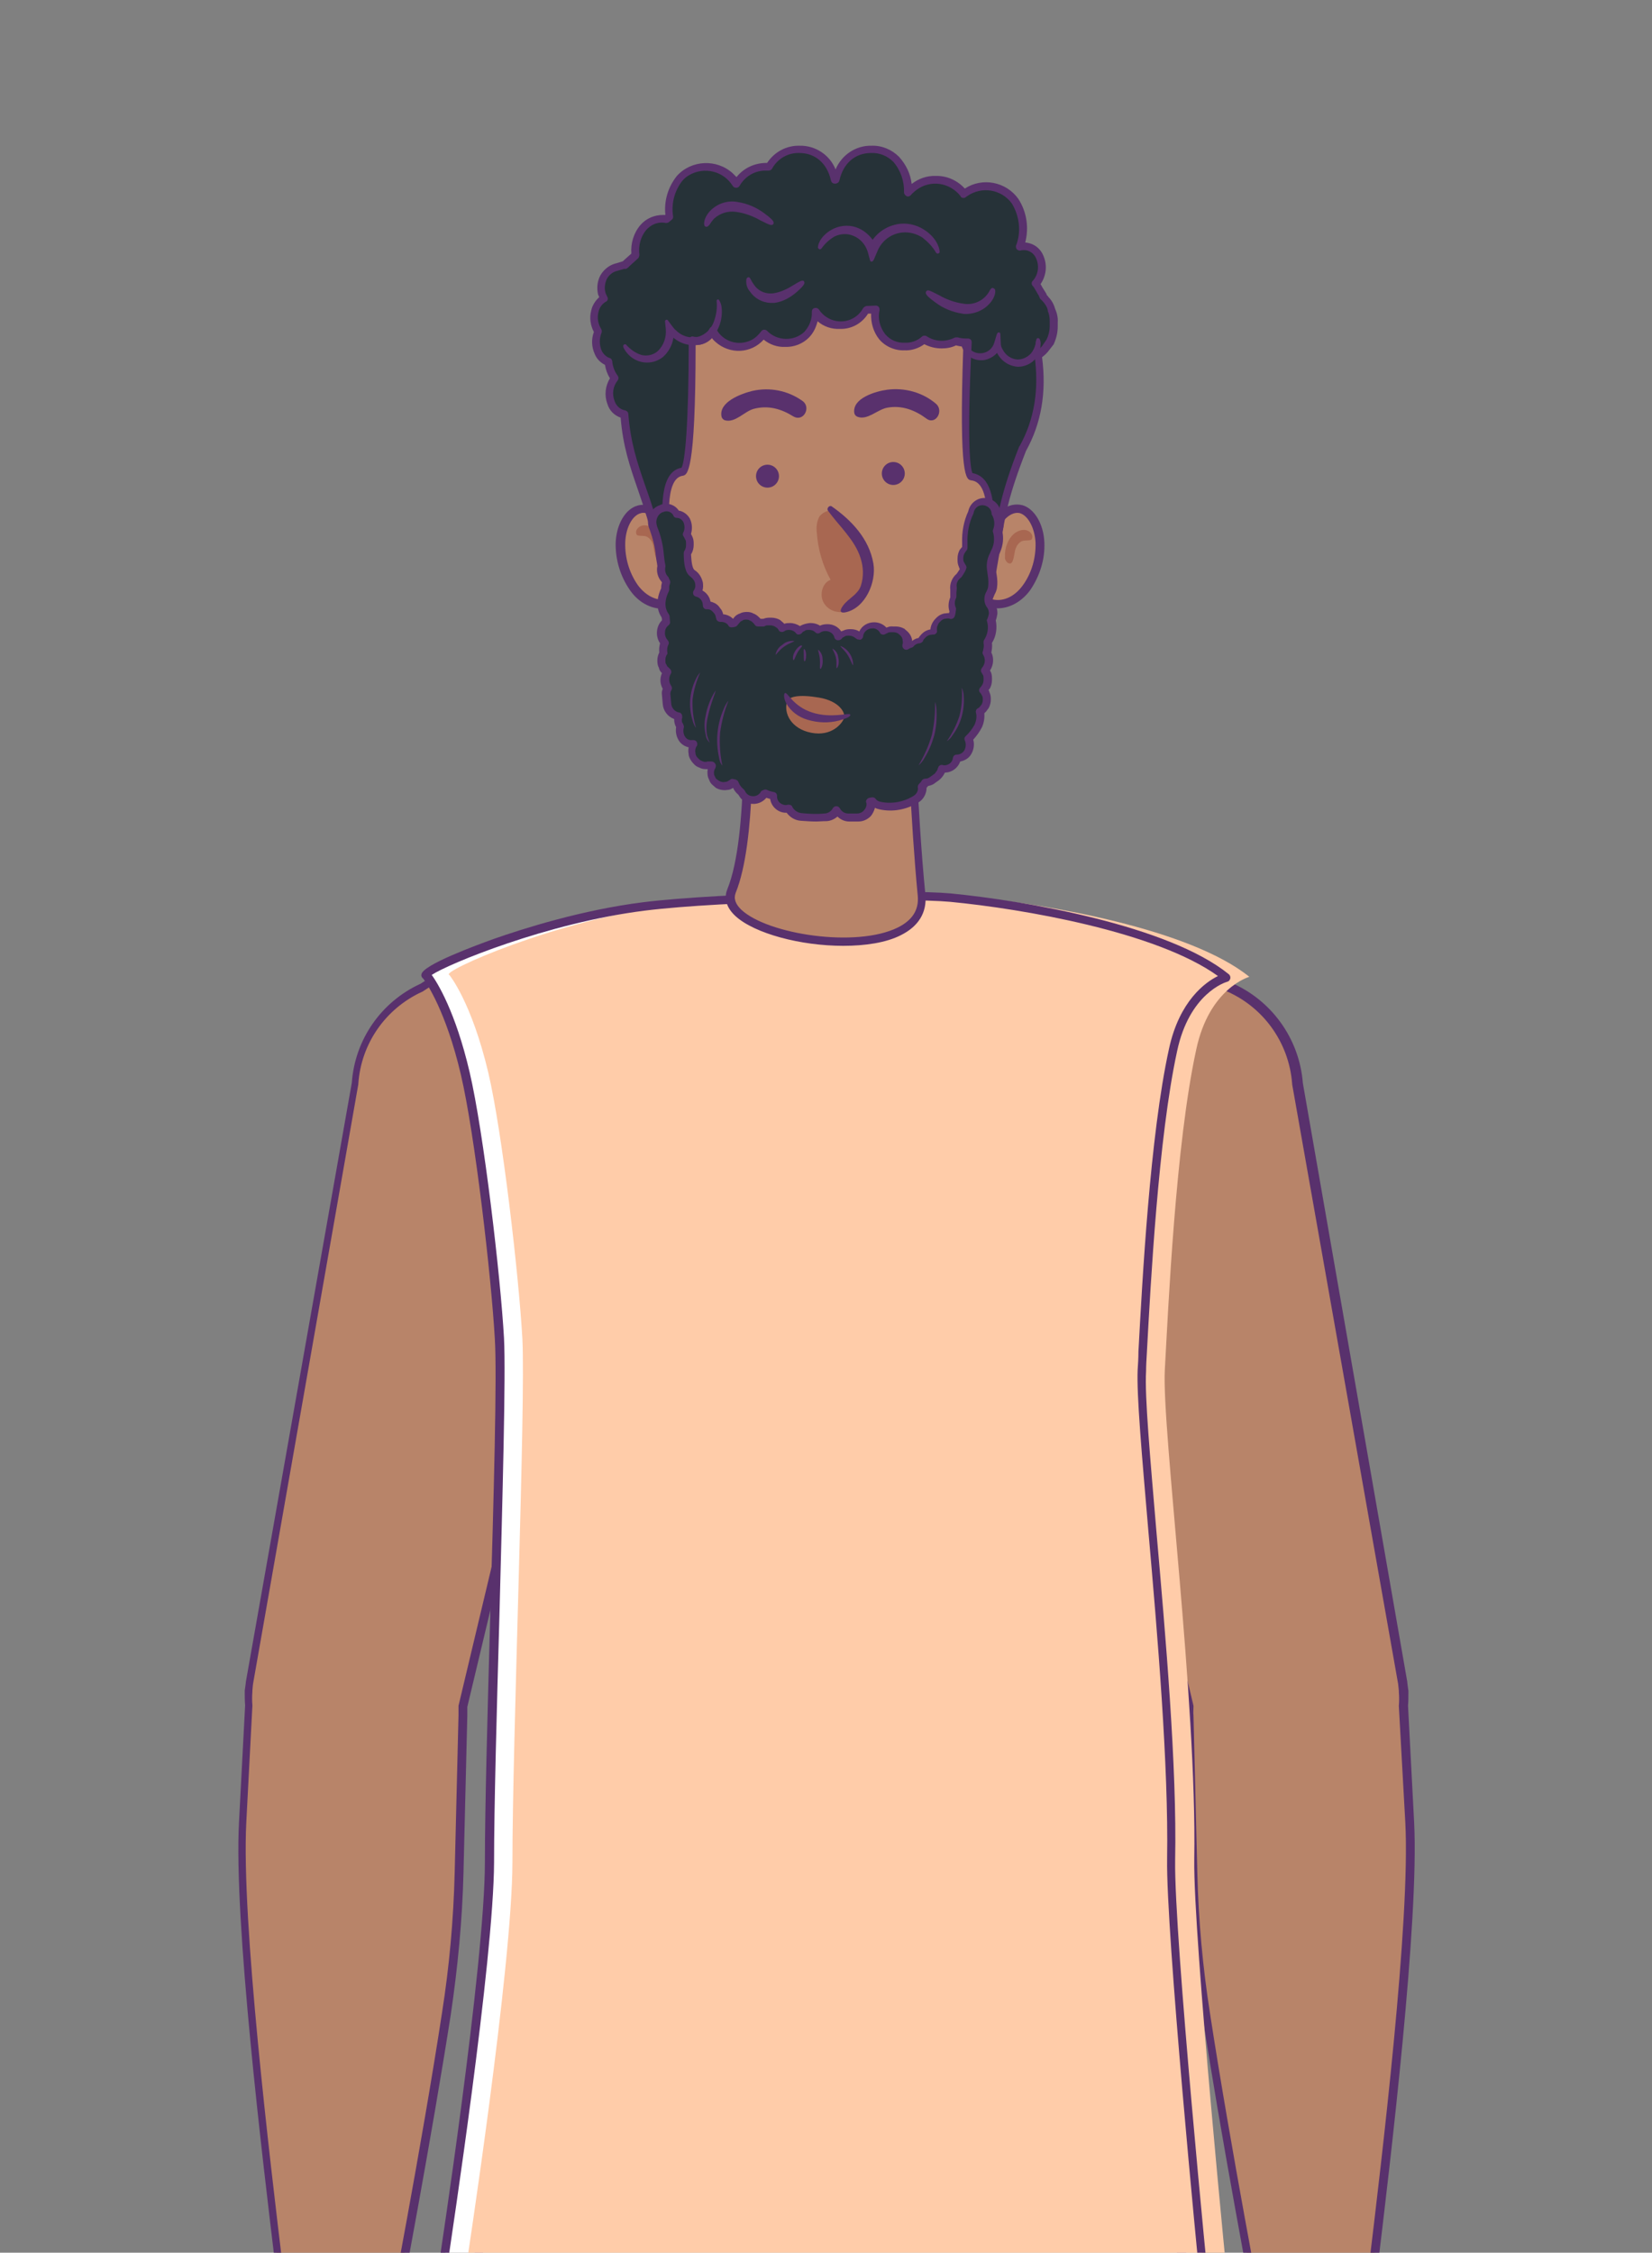 <?xml version="1.0" encoding="utf-8"?>
<!-- Generator: Adobe Illustrator 25.4.1, SVG Export Plug-In . SVG Version: 6.00 Build 0)  -->
<svg version="1.1" id="Cliente_15" xmlns="http://www.w3.org/2000/svg" xmlns:xlink="http://www.w3.org/1999/xlink" x="0px" y="0px"
	 viewBox="0 0 432 589" style="enable-background:new 0 0 432 589;" xml:space="preserve">
<rect x="0" y="0" width="432" height="589" fill="#808080" stroke="none"/>
<style type="text/css">
	.st0{fill:#B88469;}
	.st1{fill:#59316D;}
	.st2{fill:#FFFFFF;}
	.st3{fill:#FFCCA9;}
	.st4{fill:#A86751;}
	.st5{fill:#263238;}
</style>
<path class="st0" d="M153.4,299.2c1-6.7,1.2-13.5,0.7-20.2"/>
<path class="st0" d="M157.1,295.1c0.9-6.7,1-13.5,0.4-20.3c-1.8-19-22.6-21.9-40-18.9c-13.5,2.4-23.7,13.6-24.7,27.3L65.1,439.9
	c0,0.3-0.1,0.6-0.1,0.9l-0.2,1.4l0,0c-1.3,15.5,10.3,29,25.7,30.3s29-10.3,30.3-25.7l26-109.7C150.6,321.1,155.1,311.9,157.1,295.1z
	"/>
<path class="st0" d="M73.5,608.5v0.4c-4.1,14.1-5.5,28.8-4.2,43.3c2.8,31.3,18.7,44.5,28.3,42.9c7.6-1.3,4.8-17.7,4.4-34.2
	c0.2-1.8,4.8-23.6,5.1-26.2l5.8,20.7c1.3,2,4,2.6,6,1.4c1.3-0.8,2.1-2.4,2-4l-0.9-16.2c-0.3-6.3-2.2-12.5-5.5-17.9
	c-3.1-4.6-7.3-8.2-12.3-10.5c0,0,9-46.8,14.4-81.9c1.9-12.2,3-24.4,3.3-36.7l1-41.1c0.4-15.5-11.8-28.4-27.3-28.9
	c-15-0.4-27.7,11-28.8,26l-1.6,30.8c-1.5,29.5,8.6,107.4,11,128.2C73.8,605.9,73.6,607.2,73.5,608.5z"/>
<path class="st0" d="M274.9,295.1c-0.9-6.7-1-13.5-0.4-20.3c1.8-19,22.6-21.9,40-18.9c13.5,2.4,23.7,13.6,24.6,27.3l27.8,156.7
	c0,0.3,0.1,0.6,0.1,0.9l0.2,1.4h0c1.3,15.5-10.3,29-25.7,30.3s-29-10.3-30.3-25.7l-26-109.7C281.4,321.1,276.9,311.9,274.9,295.1z"
	/>
<path class="st0" d="M312,489.7c0.3,12.3,1.5,24.6,3.3,36.7c5.4,35.1,14.4,81.9,14.4,81.9c-5,2.3-9.3,5.9-12.3,10.5
	c-3.3,5.4-5.2,11.6-5.5,17.9l-0.9,16.2c-0.2,2.4,1.7,4.5,4,4.6c1.6,0.1,3.1-0.7,4-2l5.8-20.7c0.3,2.7,4.9,24.4,5.1,26.2
	c-0.3,16.5-3.2,32.9,4.4,34.2c9.6,1.6,25.5-11.6,28.3-42.9c1.3-14.6-0.1-29.3-4.2-43.3v-0.4c-0.1-1.3-0.3-2.6-0.8-3.9
	c2.4-20.8,12.5-98.7,11-128.2l-1.6-30.8c-0.8-15.5-14-27.4-29.5-26.6s-27.4,14-26.6,29.5L312,489.7z"/>
<path class="st1" d="M305.9,731.4L305.9,731.4l-23.4-1.5c-18.3-1.2-36.6-2.4-54.9-3.7c-0.5-0.1-0.9-0.5-1-1l-9.6-71.7l-9.3,70.3
	c-0.1,0.6-0.6,1-1.2,1c-29.4-2.1-55.2-4-78.7-5.9c-0.6-0.1-1-0.5-1-1.1l-1-34.7c-0.1-2.5-0.2-5-0.2-7.5l-0.6-15.9l1.1-0.2h-1.1
	l-0.6-14.5c-0.9-12-1.4-22.2-1.4-31.3l-0.1-2.3c0-0.7,0-1.2,0.1-1.8l0.1-1.1c0.2-8.8,0.7-15.9,1.3-23.4c1.2-15.4,9.7-66,10.6-71.5
	c0-0.1,0-0.2,0-0.2c0-0.6-2.5-55.7-4.6-101.5l-8.2,34.4c0,0.8,0,1.5,0,2.3l-1,41.1c-0.3,12.3-1.5,24.7-3.3,36.9
	c-5,32.1-13,74.5-14.3,81.1c4.9,2.4,9,6,12,10.5c3.4,5.6,5.4,11.9,5.7,18.5l0.9,16.2c0.1,2.6-1.5,4.9-4,5.6c-2.3,0.6-4.7-0.3-6-2.3
	c-0.1-0.1-0.1-0.2-0.1-0.3l-4.5-16c-0.6,3.2-1.5,7.6-2.3,11.6c-0.9,4.5-1.8,8.8-1.9,9.7c0.1,3.3,0.2,6.7,0.4,9.9
	c0.7,13.5,1.2,24.2-5.8,25.3c-3.8,0.6-8.1-0.8-12.2-4c-9.4-7.3-15.8-21.8-17.4-40c-1.3-14.7,0.2-29.5,4.2-43.7v-0.2
	c0.1-1.4,0.3-2.7,0.8-4c-0.3-2.7-0.7-6.2-1.2-10.5c-3.6-29.8-11.1-91.9-9.7-117.6l1.6-30.5c-0.1-1.2-0.1-2.3-0.1-3.5
	c0-0.1,0-0.3,0-0.4l0.2-1.4c0-0.3,0.1-0.6,0.1-0.9l27.7-156.6c0.8-11.3,7.7-21.2,18-25.9c15.8-10.6,38.6-16.9,53.4-19l5.1-0.7
	c7-1,13.6-2,26-3h50.4h0.2c0.1,0,14.8,2.5,23.9,3.8c14.4,2,36.8,8.1,52.6,18.5c10.8,4.5,18.2,14.7,19.1,26.4L368,439.7
	c0,0.4,0.1,0.7,0.1,1l0.2,1.4c0,0.1,0,0.3,0,0.4c0,1.2,0,2.3-0.1,3.5l1.6,30.5c1.3,25.8-6.1,87.8-9.7,117.6
	c-0.5,4.2-0.9,7.8-1.2,10.5c0.4,1.3,0.7,2.6,0.8,4v0.2c4.1,14.2,5.5,29,4.2,43.7c-1.6,18.1-8,32.7-17.4,40c-4.1,3.2-8.5,4.6-12.2,4
	c-7-1.2-6.5-11.8-5.8-25.3c0.2-3.2,0.3-6.6,0.4-9.9c-0.1-0.9-1-5.2-1.9-9.8c-0.8-4-1.7-8.3-2.3-11.5l-4.5,16c0,0.1-0.1,0.2-0.1,0.3
	c-1.6,2.5-5,3.3-7.6,1.6c-1.6-1.1-2.6-2.9-2.5-4.9l0.9-16.2c0.3-6.5,2.2-12.9,5.7-18.5c3-4.5,7.1-8.2,12-10.5
	c-1.2-6.6-9.3-49-14.2-81.1c-1.9-12.2-3-24.5-3.3-36.9l-1-41.2c0-0.7,0-1.4,0-2.2l-7-29.5c-1.8,43.6-3.8,96-3.8,96.5
	c0,0.1,0,0.2,0,0.2c0.9,5.5,9.4,56.2,10.6,71.5c0.6,7.5,1.2,14.6,1.3,23.4c0,0.3,0.1,0.7,0.1,1c0,0.6,0.1,1.1,0.1,1.7l-0.1,2.5
	c0,9-0.5,19.3-1.4,31.3l-1.1,30.4c-0.1,2.5-0.2,5-0.3,7.6l-0.7,22.4c-0.1,2.7-0.1,5.5-0.2,8.3l-0.4,16.5c0,0.3-0.1,0.6-0.4,0.8
	C306.4,731.3,306.1,731.4,305.9,731.4z M228.6,724c18,1.2,36,2.4,54,3.6l22.2,1.5l0.4-15.4c0.1-2.8,0.1-5.5,0.2-8.3L306,683
	c0.1-2.6,0.2-5.1,0.3-7.6l1.2-30.4c0.9-12,1.4-22.2,1.4-31.2l0.1-2.5c0-0.5,0-1-0.1-1.5c0-0.4,0-0.7-0.1-1.1
	c-0.2-8.9-0.7-15.9-1.3-23.4c-1.3-16.1-10.6-71.3-10.7-71.8c0-0.2,0-0.5,0.1-0.7c0.2-5.7,2.4-61.4,4.1-104.2c0-0.6,0.4-1,1-1.1
	c0.6-0.1,1.1,0.3,1.2,0.9l8.9,37.6c0,0.1,0,0.2,0,0.3c0,0.8-0.1,1.5,0,2.2l1,41.2c0.3,12.3,1.4,24.5,3.3,36.6
	c5.3,34.7,14.3,81.4,14.4,81.9c0.1,0.5-0.2,1-0.7,1.2c-4.8,2.2-8.9,5.7-11.8,10.1c-3.2,5.2-5.1,11.2-5.4,17.4l-0.9,16.2
	c-0.1,1.5,0.9,2.9,2.4,3.3c1.3,0.4,2.7-0.2,3.5-1.3l5.8-20.6c0.2-0.6,0.8-0.9,1.4-0.7c0.4,0.1,0.7,0.5,0.8,0.9
	c0.2,1.5,1.8,9.7,3.2,16.2c1.1,5.7,1.9,9.2,2,10c0,0.1,0,0.1,0,0.2c-0.1,3.4-0.2,6.8-0.4,10.1c-0.6,11.9-1.1,22.2,3.9,23
	c3.1,0.5,6.9-0.7,10.5-3.5c4.2-3.3,14.3-13.5,16.5-38.4c1.3-14.4-0.1-29-4.2-42.9c0-0.1-0.1-0.2-0.1-0.3v-0.4
	c-0.1-1.2-0.3-2.4-0.7-3.6c-0.1-0.2-0.1-0.3-0.1-0.5c0.3-2.7,0.8-6.3,1.3-10.7c3.6-29.8,11-91.6,9.7-117.2l-1.7-30.6
	c0,0,0-0.1,0-0.1c0.1-1.2,0.1-2.4,0-3.6c0-0.1,0-0.2,0-0.3l-0.1-1c0-0.3-0.1-0.6-0.1-0.9l-27.7-156.7c0,0,0-0.1,0-0.1
	c-0.8-10.9-7.7-20.4-17.8-24.5c-0.1,0-0.1-0.1-0.2-0.1c-15.5-10.2-37.6-16.2-51.8-18.2c-8.7-1.2-22.6-3.6-23.9-3.8h-50.2
	c-12.3,1-18.8,2-25.8,3l-5.1,0.8c-14.5,2.1-37,8.2-52.5,18.6c0,0-0.1,0.1-0.2,0.1c-9.6,4.4-16,13.6-16.7,24.1c0,0,0,0.1,0,0.1
	L66.2,440.1c0,0.2-0.1,0.5-0.1,0.8L66,442c0,0.1,0,0.2,0,0.3c-0.1,1.2-0.1,2.4,0,3.6c0,0,0,0.1,0,0.1l-1.6,30.6
	c-1.3,25.6,6.1,87.5,9.7,117.3c0.5,4.4,1,8,1.3,10.7c0,0.2,0,0.3-0.1,0.5c-0.4,1.1-0.7,2.4-0.7,3.6v0.4c0,0.1,0,0.2-0.1,0.3
	c-4,13.9-5.4,28.5-4.2,42.9c2.2,24.8,12.3,35.1,16.5,38.4c3.6,2.8,7.3,4,10.5,3.5c5-0.8,4.5-11.1,3.9-23c-0.2-3.3-0.3-6.7-0.4-10.1
	c0-0.1,0-0.1,0-0.2c0.1-0.8,0.8-4.3,2-9.9c1.3-6.6,3-14.8,3.2-16.3c0.1-0.5,0.5-0.9,1-1c0.5,0,1,0.3,1.2,0.8L114,655
	c0.8,1.1,2.2,1.6,3.5,1.2c1.5-0.4,2.4-1.8,2.3-3.3l-0.8-16.1c-0.3-6.1-2.1-12.1-5.3-17.4c-2.9-4.4-7-7.8-11.8-10.1
	c-0.5-0.2-0.8-0.7-0.7-1.2c0.1-0.5,9.1-47.2,14.4-81.9c1.9-12.1,3-24.3,3.3-36.6l1-41.1c0-0.7,0-1.4,0-2.2c0-0.1,0-0.2,0-0.3
	l10.1-42.4c0.1-0.5,0.6-0.9,1.2-0.9c0.6,0.1,1,0.5,1,1.1c2.1,44.9,4.7,103.1,5,109c0.1,0.2,0.2,0.5,0.1,0.7
	c-0.1,0.5-9.4,55.7-10.7,71.8c-0.6,7.5-1.2,14.5-1.3,23.3c0,0.4-0.1,0.8-0.1,1.2c0,0.5-0.1,1.1-0.1,1.6l0.1,2.3
	c0,9.1,0.4,19.3,1.4,31.2l0.6,14.5v0.2l0.6,15.9c0.1,2.5,0.2,5,0.3,7.5l1,33.7c23,1.9,48.1,3.8,76.6,5.8l10.3-77.5
	c0.1-0.6,0.5-1,1.1-1c0.6,0,1.1,0.4,1.1,1L228.6,724z M110.2,258.1L110.2,258.1z"/>
<path class="st2" d="M320.7,255.4c-15.6-12.6-53.2-19-72.1-20.8c-12.1-1.1-59.8-0.2-80.2,2.3c-29,3.6-59.5,17.3-56.9,18
	c0,0,5.8,7,10.2,25.6c3.7,15.8,8,53.3,8.9,69.5c0.9,17.2-2.6,104.7-2.6,136.9c0,27.2-12.1,105.8-12.1,105.8
	c33,37.3,170.4,35.1,199.3,6.1c0,0-9.2-92.5-8.9-112.7c0.7-41.8-8.5-112.3-7.7-127.9c0.9-16.1,2.8-58.9,8.2-83.7
	C310.2,258.3,320.7,255.4,320.7,255.4z"/>
<path class="st3" d="M326.7,255.4c-15.6-12.6-53.2-19-72.1-20.8c-12.1-1.1-59.8-0.2-80.2,2.3c-29,3.6-59.5,17.3-56.9,18
	c0,0,5.8,7,10.2,25.6c3.7,15.8,8,53.3,8.9,69.5c0.9,17.2-2.6,104.7-2.6,136.9c0,27.2-12.1,105.8-12.1,105.8
	c33,37.3,170.4,35.1,199.3,6.1c0,0-9.2-92.5-8.9-112.7c0.7-41.8-8.5-112.3-7.7-127.9c0.9-16.1,2.8-58.9,8.2-83.7
	C316.2,258.3,326.7,255.4,326.7,255.4z"/>
<path class="st1" d="M220.8,621.7c-3.2,0-6.4,0-9.7-0.1c-45.8-1.4-81.8-11.9-96.1-28.2c-0.2-0.2-0.3-0.6-0.3-0.9
	c0.1-0.8,12.1-78.8,12.1-105.6c0-14.3,0.7-39.8,1.4-64.4c0.9-30.9,1.8-62.9,1.2-72.4c-0.9-16-5.2-53.5-8.9-69.2
	c-3.9-16.6-9-23.9-9.8-25c-0.4-0.3-0.6-0.7-0.5-1.1c0.2-2.5,14.5-7.7,18.9-9.3c7.7-2.7,23.1-7.6,39.1-9.6
	c20.8-2.6,68.5-3.4,80.4-2.3c19.6,1.9,57,8.4,72.7,21.1c0.5,0.4,0.6,1.1,0.2,1.6c-0.1,0.2-0.3,0.3-0.6,0.4l0,0
	c-0.4,0.1-9.9,3-13.1,18.2c-4.9,22.6-6.9,60.6-7.9,78.9c-0.1,1.7-0.2,3.3-0.2,4.7c-0.4,6.5,1.1,22.9,2.7,41.9
	c2.4,27.4,5.4,61.5,4.9,86c-0.3,19.9,8.8,111.6,8.9,112.6c0,0.3-0.1,0.7-0.3,0.9C302.5,612.9,264.2,621.7,220.8,621.7z M117,592.3
	c14.2,15.6,49.4,25.7,94.2,27c46.4,1.4,88.5-7.2,102.8-21c-0.8-7.6-9.1-93.1-8.8-112.3c0.4-24.3-2.5-58.4-4.9-85.7
	c-1.7-19.9-3.1-35.6-2.8-42.2c0.1-1.4,0.2-3,0.2-4.7c1-18.3,3-56.5,8-79.2c2.7-12.5,9.5-17.4,12.8-19c-16.1-11.6-51.2-17.6-70-19.4
	c-11.8-1.1-59.2-0.3-79.9,2.3c-25.6,3.2-51.5,14-55.7,16.8c1.5,2.1,6.2,9.6,9.9,25.4s8.1,53.5,9,69.6c0.5,9.6-0.4,41.6-1.2,72.6
	c-0.7,24.6-1.4,50.1-1.4,64.4C129.1,512.6,118,585.3,117,592.3z"/>
<path class="st0" d="M241,234.1c2,20.2-54.9,11.6-49.7-1.1c6-14.6,4-50.6,4-50.6H238C238,182.4,238.8,211.8,241,234.1z"/>
<path class="st4" d="M238.3,183.5c-8.2,2.9-14,2.9-23,2.5c-8,0-12.3-1.5-19.7-3.6c0,0,0,13.9,0,15.7c6.3,5.5,12.2,12.3,21.4,12.3
	c8.3,0,15.8-5.8,21.8-10.1C238.7,200.4,238.3,185.1,238.3,183.5z"/>
<path class="st1" d="M220.5,247.3c-11.1,0-23.2-3.2-28.2-7.8c-2.9-2.7-2.8-5.3-2.1-7c5.8-14.2,3.9-49.8,3.9-50.1l-0.1-1.2h45v1.1
	c0,0.3,0.8,29.6,3,51.7l0,0c0.4,4.6-1.8,8.2-6.4,10.5C231.7,246.5,226.2,247.3,220.5,247.3z M196.5,183.5c0.3,6.5,1.3,36.6-4.1,49.9
	c-0.6,1.5-0.1,3,1.5,4.5c6.9,6.4,30,10,40.9,4.6c3.8-1.9,5.5-4.6,5.2-8.2l0,0c-1.9-19.7-2.8-45.2-3-50.7H196.5z"/>
<path class="st0" d="M267,133.1c-2.2-0.6-4.8,0.9-6.4,3.6c0.5-6.6,0.9-12.6,0.9-16.3c0-1.6,0-3.2-0.1-4.7c0-1,0.1-2,0.1-3.1
	c0-3.7-0.3-7.3-0.9-10.9c-0.5-24.8-21.1-44.6-45.9-44c-6.1,0.1-12,1.5-17.6,4c-7.6,2.8-14.1,8.1-18.2,15.1
	c-5.4,7.6-8.3,16.6-8.2,25.9c0,2.1,0.2,4.2,0.5,6.3c0,1.2-0.1,2.4-0.1,3.7c0,1.1,0,2.2,0.1,3.2c0,1.5-0.1,3-0.1,4.6
	c0.1,4.9,0.5,9.7,1.1,14.5c-1.5-1.6-3.4-2.3-5.1-1.8c-2.7,0.8-4.7,4.5-4.9,8.7c-0.1,4.2,1.1,8.3,3.5,11.8c2.6,3.6,6.4,4.9,9.6,4
	c-0.6,0.2,2.4,11.3,2.7,12.4c1.4,4.1,3.4,8.1,5.9,11.7c4.2,6.6,9.9,12.1,16.5,16.2c4.7,3,10.2,4.6,15.8,4.8
	c16.9,0,33.3-12.6,39.4-28.1c2.2-5.5,2.6-11.2,3.2-17c3.2,1,7-0.3,9.6-3.9c2.4-3.4,3.6-7.6,3.5-11.8
	C271.6,137.6,269.7,133.9,267,133.1z"/>
<path class="st4" d="M171.2,138.4c-1.3-1.1-3.6-1.7-4.7,0.1c-0.3,0.5-0.2,1.4,0.3,1.5c0.8,0.2,1.6,0,2.3,0.3
	c0.8,0.4,1.3,1.1,1.6,1.9c0.4,1.2,0.4,4.7,1.9,3.8c0.5-0.3,0.9-1,0.8-1.6C173.6,142.2,172.8,140,171.2,138.4z"/>
<path class="st4" d="M265.1,139.6c1.3-1.1,3.6-1.7,4.7,0.1c0.3,0.5,0.2,1.4-0.3,1.5c-0.8,0.2-1.5,0-2.3,0.3
	c-0.8,0.4-1.3,1.1-1.6,1.9c-0.5,1.2-0.4,4.7-2,3.8c-0.5-0.3-0.9-1-0.8-1.6C262.7,143.3,263.5,141.1,265.1,139.6z"/>
<path class="st1" d="M216.2,203.8c-5.8-0.1-11.5-1.8-16.4-4.9c-6.8-4.2-12.5-9.8-16.8-16.5c-2.5-3.7-4.5-7.7-6-11.9
	c-1.1-3.7-2.1-7.5-2.8-11.4c-3.4,0.4-7-1.3-9.4-4.7c-2.6-3.7-3.9-8.1-3.8-12.5c0.2-4.8,2.5-8.8,5.7-9.7c1.3-0.4,2.8-0.2,4,0.4
	c-0.5-4-0.8-8.1-0.9-12.1c0-1.4,0-3,0.1-4.6c-0.1-1.1-0.1-2.2-0.1-3.2c0-1.2,0-2.4,0.1-3.6c-0.3-2.1-0.4-4.3-0.4-6.4
	c0-9.5,3-18.8,8.5-26.6c4.3-7.2,10.9-12.6,18.7-15.5c5.9-2.7,12.4-4.1,18.9-4.1c25,0.1,45.4,20.1,46.1,45.1c0.6,3.6,0.9,7.3,0.9,11
	c0,1,0,2-0.1,3.1c0,1.6,0.1,3.2,0.1,4.7c0,2.8-0.2,7.2-0.6,13c1.5-1.3,3.5-1.8,5.4-1.3c3.1,0.9,5.5,4.9,5.7,9.7
	c0.2,4.5-1.2,8.8-3.7,12.5c-2.5,3.4-6.1,5.1-9.5,4.7c-0.5,5.5-1,10.8-3.1,16C250,191.7,233,203.8,216.2,203.8z M176.3,158
	c0.1,1.6,2.3,10.2,2.8,11.7c1.4,4,3.3,7.9,5.8,11.4c4.1,6.4,9.6,11.8,16.1,15.9c4.6,2.9,9.8,4.5,15.2,4.6
	c15.7,0,32.2-11.8,38.3-27.4c2-5,2.5-10.1,3-15.5l0.1-1.2c0-0.3,0.2-0.6,0.5-0.8c0.3-0.2,0.7-0.2,1-0.1c2.9,0.9,6.1-0.4,8.4-3.6
	c2.3-3.2,3.4-7.1,3.3-11.1c-0.2-3.8-1.9-7-4-7.7l0,0c-1.7-0.5-3.8,0.8-5.1,3.1c-0.3,0.5-1,0.7-1.5,0.4c-0.4-0.2-0.6-0.6-0.6-1.1
	c0.6-7.5,0.9-12.9,0.9-16.3c0-1.5,0-3-0.1-4.7c0.1-1.2,0.1-2.2,0.1-3.1c0-3.6-0.3-7.2-0.9-10.8c0-0.1,0-0.1,0-0.2
	c-0.6-23.8-20-42.9-43.8-43c-6.2,0-12.4,1.3-18.1,3.9c-7.4,2.7-13.7,7.8-17.7,14.6c-5.3,7.4-8.1,16.3-8.1,25.4
	c0,2.1,0.2,4.1,0.4,6.2c0,0.1,0,0.1,0,0.2c0,1.2-0.1,2.4-0.1,3.7c0,1,0,2,0.1,3.2c-0.1,1.7-0.1,3.2-0.1,4.7
	c0.1,4.8,0.5,9.6,1.1,14.4c0.1,0.5-0.2,0.9-0.6,1.1c-0.4,0.2-0.9,0.1-1.3-0.2c-1.3-1.3-2.8-1.9-3.9-1.5c-2.2,0.6-3.9,3.9-4,7.7
	c-0.1,3.9,1,7.8,3.3,11.1c2.3,3.1,5.5,4.4,8.3,3.6l0,0c0.6-0.2,1.2,0.1,1.4,0.7c0,0,0,0,0,0C176.5,157.5,176.4,157.8,176.3,158z"/>
<path class="st1" d="M209.8,104.8c-3.8-2.7-8.5-3.6-13-2.6c-2.9,0.7-9,2.9-8.1,6.8c0.1,0.4,0.5,0.8,0.9,0.9c2.7,0.7,5-2.3,7.5-3
	c3.8-1,7.2,0,10.4,2C210.2,110.4,212.2,106.4,209.8,104.8z"/>
<path class="st1" d="M244.8,105.6c-3.5-3-8.2-4.3-12.8-3.7c-3,0.4-9.2,2.2-8.6,6.1c0.1,0.5,0.4,0.8,0.9,1c2.6,0.9,5.1-1.9,7.7-2.4
	c3.8-0.7,7.2,0.6,10.2,2.8C244.6,111.3,246.9,107.5,244.8,105.6z"/>
<path class="st4" d="M218.1,133.9c2.8,3.1,5.6,6.3,7.3,10.1s2.1,8.6,0.1,12.2c-1,2-2.8,3.3-5,3.8c-2.2,0.3-4.4-0.8-5.3-2.8
	c-0.9-2.1,0-4.9,2-5.6c-2.1-3.8-3.3-8-3.6-12.3c-0.2-1.5,0-3,0.7-4.3C215.2,133.9,217.2,132.9,218.1,133.9z"/>
<path class="st1" d="M228.4,147.4c-1.1-6.6-5.9-11.5-10.9-15c-0.6-0.4-1.4,0.5-1,1.1c2.8,3.9,7,7.6,8.5,12.3c0.8,2.4,0.9,5,0.1,7.4
	c-0.8,2.3-3.2,3.2-4.6,5.1c-1,1.3-0.9,2.1,0.6,1.8C226.3,159,229.2,152.2,228.4,147.4z"/>
<circle class="st1" cx="233.6" cy="123.8" r="3"/>
<circle class="st1" cx="200.7" cy="124.5" r="3"/>
<path class="st5" d="M274.8,81.2c-0.3-1-0.8-1.9-1.5-2.7c-0.2-0.2-0.4-0.4-0.6-0.6c-0.1-0.2-0.1-0.4-0.2-0.5l-1-1.7
	c-0.2-0.4-0.4-0.8-0.7-1.2c2.9-2.9,1.9-9.8-3.2-9.8c-0.3,0-0.6,0-0.9,0.1c2.5-6.5-0.5-15.8-8.8-15.8c-2.1-0.1-4.2,0.7-5.9,2
	c-3.1-4.1-8.9-4.9-13-1.9c-0.6,0.5-1.2,1-1.6,1.6c0.1-5.6-3.1-11.3-9.6-11.3c-5.2,0-8.3,3.6-9.3,8h-0.3c-1-4.3-4.1-8-9.3-8
	c-3.3-0.1-6.4,1.7-8,4.6c-0.2,0-0.5,0-0.7,0c-3.3-0.1-6.3,1.6-7.9,4.5c-1.6-2.8-4.7-4.5-7.9-4.5c-7.2,0-10.4,6.9-9.5,13
	c-0.3,0.2-0.5,0.4-0.8,0.6c-0.3,0-0.7-0.1-1-0.1c-5.3,0-7.7,5-7.2,9.4l-2.2,2c-0.2,0.2-0.3,0.4-0.5,0.6c-0.2,0-0.4,0.1-0.6,0.1
	l-2,0.5c-1.3,0.4-2.4,1.3-3,2.6c-0.7,1.3-0.9,2.8-0.5,4.3c0.1,0.5,0.3,0.9,0.6,1.4c-2.9,1.5-3.4,6-1.6,8.6c-1.2,2.9-0.3,6.9,2.8,7.9
	c0.2,1.5,0.8,3,1.7,4.2c-2.5,2.8-1.6,8.7,2.5,9.5c1.2,16.2,7.8,21.5,12,49.2c-0.1-2-0.1-3.9-0.2-5.9c0-3-0.1-5.9-0.5-8.9
	c-0.9-8.6-1.4-18.7,3.9-19.5c2.3-0.3,2.6-22.9,2.6-34.3c0.3,0.1,0.7,0.1,1,0.1c1.9,0.1,3.6-1,4.3-2.7c2,3.8,6.7,5.3,10.5,3.3
	c1.2-0.6,2.2-1.5,2.9-2.6c1.5,1.6,3.6,2.5,5.8,2.5c5.2,0,7.8-4.1,7.7-8.1h0.1c2.4,3.6,7.2,4.6,10.8,2.2c1-0.7,1.9-1.6,2.5-2.7
	l2.5-0.1c-0.8,4.5,1.7,9.7,7.6,9.7c1.9,0.1,3.7-0.6,5.2-1.9c1.3,0.9,2.9,1.4,4.6,1.4c1.3,0,2.6-0.3,3.7-0.9c0.8,0.2,1.6,0.4,2.4,0.4
	h0.6c-0.5,13-1,34.7,1.1,35c4,0.5,5,5.6,5,11.4c-0.3,2.4-0.7,4.9-1.1,7.3c-0.2,1.1-0.3,2.2-0.5,3.4c0,0.4-0.1,1-0.2,2
	c-0.6,6.7,0.2,12.7,0.5,9.6c4.6-19.5,2.1-21.6,9.8-40.9c4.6-8.3,5.1-16.7,4.1-24.6c0.7-0.4,1.3-0.9,1.8-1.4l1.2-1.7
	c0.7-1.3,1-2.7,1-4.2v-1.2C275.5,83.2,275.3,82.2,274.8,81.2z"/>
<path class="st1" d="M257.5,160.1h-0.1c-0.9-0.1-1.2-0.7-1.4-4.1c-0.1-2.5-0.1-4.9,0.2-7.4c0.1-0.9,0.1-1.6,0.2-2l0.2-1.1
	c0.1-0.8,0.2-1.6,0.4-2.4c0.4-2.4,0.7-4.8,1.1-7.2c0-6.7-1.4-10-4.1-10.3c-1.3-0.2-3.3-0.4-2.1-35c-0.6,0-1.2-0.1-1.9-0.3
	c-1.2,0.6-2.5,0.8-3.8,0.8c-1.6,0-3.1-0.4-4.5-1.1c-1.5,1.1-3.4,1.7-5.2,1.6c-2.5,0.1-5-1-6.6-2.9c-1.5-1.9-2.2-4.3-2.1-6.7h-0.8
	c-1.6,2.6-4.4,4.1-7.4,4c-2.1,0.1-4.2-0.6-5.8-2c-0.4,1.6-1.1,3.1-2.3,4.3c-1.6,1.6-3.9,2.5-6.2,2.4c-2,0.1-4-0.6-5.6-1.9
	c-3.3,3.7-8.9,3.9-12.6,0.6c-0.3-0.3-0.7-0.6-0.9-1c-1.1,1.2-2.7,1.9-4.3,1.8c0,33.7-2.2,34-3.4,34.2c-4.8,0.7-3.6,13.1-3,18.4
	c0.3,3,0.5,6,0.5,9c0,2.1,0.1,4,0.2,5.8c0.1,0.6-0.3,1-0.9,1.1c-0.6,0.1-1-0.3-1.1-0.9c-1.5-10.2-4-20.1-7.4-29.8
	c-2.1-6.1-3.9-11.3-4.5-18.8c-1.7-0.6-3-1.9-3.5-3.7c-0.8-2.2-0.5-4.6,0.7-6.6c-0.7-1.1-1.1-2.3-1.3-3.5c-1.2-0.6-2.2-1.6-2.7-2.9
	c-0.8-1.8-0.9-3.8-0.2-5.7c-0.9-1.7-1.2-3.7-0.7-5.6c0.3-1.4,1.1-2.6,2.1-3.5c-0.1-0.2-0.2-0.5-0.3-0.7c-0.4-1.7-0.2-3.5,0.6-5
	c0.8-1.4,2.1-2.5,3.6-3l2-0.6l0.3-0.1l0.3-0.3l1.9-1.7c-0.2-2.7,0.6-5.4,2.4-7.5c1.5-1.7,3.6-2.6,5.9-2.6c0.2,0,0.4,0,0.6,0l0,0
	c-0.4-3.7,0.7-7.3,3-10.2c3.8-4.2,10.4-4.5,14.6-0.7c0.3,0.3,0.7,0.7,1,1c1.9-2.4,4.8-3.7,7.8-3.7h0.2c1.9-2.9,5.1-4.6,8.5-4.5
	c4.1-0.1,7.9,2.4,9.4,6.2c1.6-3.8,5.3-6.3,9.4-6.2c2.7-0.1,5.3,1,7.2,2.9c1.8,2,3,4.4,3.3,7.1c1.8-1.4,4-2.2,6.3-2.1
	c2.9-0.1,5.7,1.2,7.6,3.3c4.6-3,10.8-1.8,14,2.7c2.2,3.4,2.8,7.5,1.8,11.4c2.2,0.2,4,1.5,4.8,3.6c1,2.4,0.7,5.1-0.8,7.3
	c0.1,0.2,0.3,0.4,0.4,0.7l1,1.6c0.1,0.2,0.2,0.3,0.2,0.5c0.2,0.2,0.4,0.4,0.5,0.6c0.8,0.8,1.4,1.9,1.7,3c0.5,1.1,0.8,2.4,0.7,3.6
	v1.1c0,1.6-0.4,3.2-1.1,4.7l-0.1,0.1L274,92c0,0,0,0.1-0.1,0.1c-0.4,0.5-0.9,0.9-1.4,1.3c1.2,9.2-0.2,17.3-4.2,24.5
	c-4.7,12-5.5,17.1-6.6,24.3c-0.6,4.2-1.4,9.1-3.1,16.3C258.6,159,258.4,160.1,257.5,160.1z M254.3,123.7c5,0.9,5.6,7.4,5.6,12.3
	c0,0,0,0.1,0,0.1c-0.4,2.4-0.7,4.9-1.1,7.3c-0.1,0.8-0.2,1.6-0.4,2.3l-0.1,1c0,0.3-0.1,1-0.2,1.9c-0.1,1.3-0.2,2.5-0.2,3.7
	c0.9-4.3,1.4-7.7,1.9-10.7c1.1-7,1.9-12.6,6.7-24.8c0,0,0-0.1,0.1-0.1c3.9-7,5.2-14.9,3.9-24c-0.1-0.4,0.1-0.8,0.5-1
	c0.6-0.3,1.1-0.7,1.5-1.2l1.1-1.6c0.6-1.1,0.9-2.4,0.9-3.7v-1.1c0-1-0.1-1.9-0.5-2.8c0,0,0-0.1,0-0.2c-0.2-0.9-0.7-1.6-1.3-2.3
	c-0.2-0.2-0.4-0.4-0.6-0.6c-0.1-0.1-0.2-0.2-0.2-0.3l-0.1-0.2l-0.1-0.3l-1-1.7c-0.2-0.4-0.4-0.7-0.7-1c-0.3-0.4-0.3-1,0.1-1.3
	c1.4-1.6,1.7-3.8,0.9-5.7c-0.5-1.4-1.9-2.4-3.4-2.3c-0.2,0-0.5,0-0.7,0.1c-0.4,0.1-0.7-0.1-1-0.3c-0.2-0.3-0.3-0.7-0.2-1
	c1.4-3.6,0.9-7.7-1.1-11c-2.7-3.7-7.9-4.6-11.7-1.9c-0.1,0.1-0.2,0.1-0.3,0.2c-0.4,0.4-1.1,0.3-1.4-0.1c0,0,0,0,0-0.1
	c-2.8-3.6-7.9-4.4-11.6-1.6c-0.5,0.4-1,0.8-1.4,1.3c-0.3,0.3-0.7,0.5-1.1,0.3c-0.4-0.2-0.7-0.6-0.7-1c0.1-2.9-0.9-5.8-2.8-8
	c-1.5-1.5-3.6-2.4-5.8-2.3c-4.2,0-7.3,2.7-8.3,7.2c-0.1,0.4-0.4,0.7-0.9,0.8h-0.2c-0.5,0.1-1-0.3-1.1-0.8c-1-4.5-4.1-7.2-8.3-7.2
	c-2.9-0.1-5.7,1.5-7.1,4.1c-0.2,0.3-0.5,0.5-0.9,0.5h-0.2h-0.4c-2.9-0.1-5.6,1.5-7,4c-0.2,0.3-0.5,0.5-0.9,0.5l0,0
	c-0.4,0-0.7-0.2-0.9-0.5c-2.4-3.9-7.5-5.1-11.4-2.8c-0.7,0.4-1.3,0.9-1.8,1.5c-2,2.6-2.9,5.9-2.4,9.2c0.1,0.4-0.1,0.8-0.4,1
	c-0.2,0.2-0.4,0.3-0.6,0.5c-0.2,0.2-0.5,0.3-0.8,0.3c-0.3,0-0.6-0.1-0.8-0.1c-1.7-0.1-3.2,0.6-4.4,1.9c-1.5,1.8-2.1,4.2-1.8,6.5
	c0,0.3-0.1,0.6-0.3,0.9l-2.2,2c-0.1,0.1-0.3,0.3-0.4,0.4c-0.2,0.2-0.4,0.3-0.6,0.4h-0.2h-0.3l-2.1,0.6c-1,0.3-1.9,1.1-2.4,2
	c-0.5,1.1-0.7,2.3-0.4,3.5c0.1,0.4,0.3,0.8,0.5,1.2c0.3,0.5,0.1,1.1-0.4,1.3c-1,0.6-1.7,1.6-1.9,2.7c-0.4,1.5-0.1,3.1,0.7,4.4
	c0.2,0.3,0.2,0.7,0.1,1c-0.6,1.5-0.6,3.1,0,4.6c0.4,0.9,1.2,1.7,2.1,2c0.4,0.1,0.6,0.4,0.7,0.8c0.1,1.4,0.6,2.7,1.4,3.8
	c0.3,0.4,0.3,0.9,0,1.3c-1.2,1.5-1.5,3.5-0.8,5.3c0.4,1.3,1.5,2.3,2.8,2.5c0.4,0.1,0.8,0.5,0.8,0.9c0.6,7.6,2.3,12.6,4.5,19
	c2,5.5,3.6,11.1,5,16.8c0-0.4-0.1-0.8-0.1-1.2c-1-10-1.1-19.5,4.5-20.5c0.9-1.4,1.9-10.9,1.9-33.3c0-0.3,0.1-0.6,0.4-0.8
	c0.2-0.2,0.5-0.3,0.8-0.2c0.3,0.1,0.5,0.1,0.8,0.1c1.5,0.1,2.9-0.8,3.4-2.1c0.2-0.4,0.5-0.6,0.9-0.6c0.4,0,0.7,0.2,0.9,0.6
	c1.7,3.3,5.8,4.6,9.2,2.9c1-0.5,1.8-1.3,2.5-2.2c0.2-0.3,0.5-0.5,0.8-0.5c0.3,0,0.6,0.1,0.8,0.3c2.6,2.7,7,2.8,9.7,0.3
	c1.3-1.4,2.1-3.3,2-5.3c0-0.6,0.4-1,1-1c0.4,0,0.7,0.2,0.9,0.5c2.1,3.1,6.3,4,9.4,1.9c0.9-0.6,1.6-1.4,2.1-2.3
	c0.2-0.3,0.5-0.5,0.9-0.6l2.4-0.1c0.6,0,1,0.4,1,1c0,0.1,0,0.1,0,0.2c-0.5,2.2,0.1,4.5,1.5,6.3c1.3,1.5,3.1,2.3,5.1,2.2
	c1.6,0.1,3.3-0.5,4.5-1.6c0.3-0.3,0.9-0.3,1.2-0.1c1.2,0.8,2.6,1.2,4,1.2c1.1,0,2.3-0.3,3.3-0.8c0.2-0.1,0.5-0.1,0.8-0.1
	c0.7,0.2,1.4,0.3,2.1,0.3h0.6c0.6,0,1,0.4,1,1C252.7,117.9,253.9,122.9,254.3,123.7z M274.4,89.7L274.4,89.7z"/>
<path class="st1" d="M186.8,84.4c-0.7,1.8-2.2,3.3-4,3.9c-2.3,0.6-4.7-0.1-6.4-1.7c-0.4-0.4-0.7-0.7-1-1.2l-1.2-1.6l0.2,2
	c0.3,2.3-0.6,4.6-2.3,6.2c-1.3,1.1-3,1.6-4.7,1.1c-1.6-0.5-3.1-1.5-4.2-2.8c0.1,0.5,0.4,1,0.8,1.4c2.4,2.9,6.1,3.4,8.8,1.2
	c2-1.8,3.1-4.5,2.8-7.2l-1,0.4c0.4,0.5,0.7,1,1.2,1.4c1.9,1.9,4.7,2.6,7.4,1.9c3.4-1.2,5.5-5,5-9.2c-0.2-1.1-0.4-1.7-0.5-1.6
	C187.9,80.6,187.6,82.6,186.8,84.4z"/>
<path class="st1" d="M169.2,94.8c-2.1,0-4.1-1-5.4-2.7c-0.2-0.3-1-1.3-0.8-1.8c0.1-0.2,0.3-0.3,0.5-0.3c0.1,0,0.2,0.1,0.2,0.1
	c1.1,1.2,2.4,2.2,4,2.7c1.5,0.4,3.2,0,4.3-1c1.6-1.5,2.3-3.7,2.1-5.8l-0.2-2c0-0.2,0.2-0.4,0.4-0.4c0.1,0,0.3,0,0.3,0.1l1.2,1.6
	c0.3,0.4,0.6,0.8,1,1.1c1.6,1.6,3.9,2.2,6,1.6c1.7-0.6,3.1-1.9,3.8-3.7l0,0c0.7-1.8,1-3.7,0.8-5.6c0-0.2,0.1-0.4,0.3-0.4
	c0.1,0,0.2,0,0.3,0.1c0.4,0.6,0.6,1.2,0.7,1.9c0.5,4.3-1.7,8.4-5.2,9.7c-2.6,0.7-5.4,0-7.4-1.7c-0.3,2-1.3,3.8-2.8,5.1
	C172.1,94.3,170.7,94.8,169.2,94.8z M165.9,92.9c2,1.5,4.8,1.4,6.7-0.2c1.5-1.3,2.4-3.2,2.6-5.2l-0.3-0.4c-0.1,2-1,3.8-2.4,5.1
	c-1.4,1.2-3.3,1.7-5.1,1.2C166.9,93.4,166.4,93.2,165.9,92.9z M176.1,87.3L176.1,87.3c1.9,1.9,4.6,2.6,7.1,1.9
	c2.6-1.1,4.4-3.5,4.7-6.3c-0.1,0.6-0.3,1.2-0.6,1.7c-0.7,1.9-2.3,3.5-4.3,4.1c-2.4,0.6-5-0.1-6.8-1.8l-0.1-0.1
	C176.1,86.9,176.1,87.1,176.1,87.3z M174.8,85.3l0.1,0.5l0.2-0.1L174.8,85.3z"/>
<path class="st1" d="M271.5,90c-0.2,1-0.6,1.9-1.3,2.7c-1,1.2-2.4,1.8-3.9,1.8c-1.8-0.1-3.4-1.2-4.3-2.8c-0.3-0.6-0.5-1.2-0.5-1.8
	l-0.1-2.4l-0.7,2.3c-0.5,1.5-1.7,2.6-3.3,3c-1.2,0.3-2.6,0-3.6-0.8c-0.9-0.8-1.6-1.8-2-2.9c0,0-0.1,0.4,0.1,1
	c0.7,2.4,3.1,3.9,5.6,3.4c1.8-0.4,3.3-1.7,3.9-3.5l-0.8-0.1c0,0.8,0.2,1.5,0.6,2.2c1,1.9,2.9,3.1,5,3.2c2.9,0,5.3-2.3,5.5-5.2
	c0.1-0.4,0-0.8-0.2-1.2C271.6,89.3,271.6,89.6,271.5,90z"/>
<path class="st1" d="M266.3,95.9c-2.3-0.1-4.4-1.4-5.5-3.5c0,0,0-0.1-0.1-0.1c-0.8,0.9-1.9,1.5-3.1,1.8c-1.6,0.3-3.3-0.1-4.5-1.2
	c-0.8-0.7-1.4-1.6-1.7-2.6c-0.1-0.3-0.3-1.1,0-1.5c0.1-0.1,0.3-0.2,0.4-0.2c0.2,0,0.4,0.2,0.4,0.3c0.3,1,1,2,1.8,2.7
	c0.9,0.7,2,0.9,3.1,0.7c1.4-0.3,2.5-1.3,2.9-2.7l0.7-2.3c0.1-0.2,0.3-0.4,0.5-0.4c0.2,0,0.4,0.2,0.4,0.5l0.1,2.4
	c0,0.6,0.2,1.1,0.5,1.6c0.8,1.5,2.2,2.5,3.9,2.6c1.3,0,2.6-0.6,3.5-1.6c0.6-0.7,1-1.6,1.2-2.5c0-0.4,0.1-0.8,0.2-1.1
	c0-0.2,0.2-0.4,0.4-0.4c0.2,0,0.4,0.1,0.5,0.3c0.2,0.5,0.3,1,0.2,1.5C272.1,93.4,269.5,95.8,266.3,95.9z"/>
<path class="st1" d="M241.9,61c-1.8-1.4-4.1-2.1-6.4-1.9c-3.6,0.4-6.8,2.7-8.1,6.1l1.4,0.1c-0.7-2.5-2.7-4.6-5.2-5.4
	c-2-0.7-4.2-0.4-6,0.6c-3,1.8-3.4,4.2-3.2,4.2c0.9-1.4,2.2-2.5,3.7-3.3c1.6-0.8,3.4-0.9,5.1-0.2c2,0.8,3.6,2.4,4.2,4.5l0.6,2.2
	l0.9-2.1c0.2-0.6,0.5-1.2,0.9-1.7c1.4-2,3.6-3.3,6-3.6c2-0.2,4,0.2,5.6,1.3c1.5,1.1,2.8,2.6,3.7,4.2C245.2,66,245,63.3,241.9,61z"/>
<path class="st1" d="M227.9,68.4L227.9,68.4c-0.2,0-0.4-0.2-0.4-0.4l-0.6-2.2c-0.6-1.9-2-3.5-3.9-4.2c-1.5-0.6-3.2-0.5-4.7,0.2
	c-1.4,0.8-2.6,1.9-3.5,3.2c-0.1,0.1-0.3,0.2-0.4,0.2c-0.2,0-0.4-0.2-0.5-0.4c-0.1-0.5,0.4-2.9,3.5-4.7c1.9-1.1,4.3-1.4,6.4-0.7
	c1.8,0.6,3.3,1.8,4.4,3.3c1.7-2.4,4.4-3.9,7.3-4.2c2.4-0.2,4.8,0.5,6.8,2c3.1,2.3,3.5,5,3.4,5.5c-0.1,0.2-0.3,0.3-0.5,0.3
	c-0.2,0-0.3-0.1-0.4-0.2c-0.9-1.6-2.2-2.9-3.6-4c-1.6-1-3.4-1.5-5.3-1.3c-2.9,0.3-5.4,2.2-6.5,5l-0.9,2.1
	C228.3,68.3,228.1,68.4,227.9,68.4z M227.9,65.8l0.1,0.5l0.2-0.4L227.9,65.8z M228.7,63.8c0.1,0.2,0.2,0.3,0.2,0.5l0.3-0.5
	c1.5-2.1,3.8-3.5,6.3-3.8c1.9-0.2,3.8,0.2,5.5,1.1c-1.6-1.1-3.6-1.6-5.5-1.4C232.7,60,230.2,61.5,228.7,63.8L228.7,63.8z
	 M220.9,60.4c0.8,0,1.7,0.1,2.4,0.4c1.7,0.6,3.1,1.9,3.9,3.5c0.1-0.2,0.2-0.3,0.2-0.5c-0.9-1.5-2.4-2.7-4.1-3.3
	c-1.6-0.5-3.4-0.5-5,0.3C219.2,60.5,220.1,60.3,220.9,60.4L220.9,60.4z"/>
<path class="st1" d="M199.5,56.1c-2-1.5-4.4-2.5-6.9-2.9c-2.6-0.4-5.3,0.6-7,2.7c-1.2,1.6-1.2,2.9-0.9,3s0.5-1.1,1.7-2.3
	c1.6-1.5,3.9-2.2,6.1-1.9c2.3,0.4,4.5,1.1,6.4,2.3c1.6,0.8,2.6,1.4,2.8,1.2S201,57.2,199.5,56.1z"/>
<path class="st1" d="M184.7,59.3h-0.1c-0.2-0.1-0.4-0.2-0.4-0.4c-0.2-0.6,0-1.9,1.1-3.3c1.8-2.2,4.7-3.3,7.5-2.8
	c2.6,0.4,5,1.4,7.1,3c1.5,1.1,2.4,1.9,2.4,2.4c0,0.2,0,0.3-0.1,0.4c-0.4,0.5-1,0.2-3.4-1c-1.9-1.1-4.1-1.9-6.3-2.2
	c-2.1-0.3-4.1,0.3-5.7,1.7c-0.5,0.5-0.9,1.1-1.3,1.7C185.3,59,185.1,59.3,184.7,59.3z M201.2,58.3L201.2,58.3z M191.4,54.1
	c0.4,0,0.8,0,1.2,0.1c2.3,0.4,4.6,1.2,6.6,2.4l0.3,0.2l-0.3-0.2l0,0c-1.9-1.5-4.2-2.4-6.6-2.8c-2.5-0.4-5,0.6-6.6,2.5
	c-0.1,0.1-0.2,0.2-0.3,0.4c0.1-0.1,0.2-0.2,0.3-0.3C187.5,54.9,189.4,54.1,191.4,54.1z"/>
<path class="st1" d="M244.8,78.6c2,1.5,4.4,2.5,6.9,2.9c2.6,0.4,5.3-0.6,7-2.7c1.2-1.6,1.2-2.9,0.9-3s-0.5,1.1-1.7,2.3
	c-1.6,1.5-3.8,2.2-6,1.9c-2.3-0.4-4.5-1.1-6.4-2.3c-1.6-0.8-2.6-1.4-2.8-1.2S243.3,77.5,244.8,78.6z"/>
<path class="st1" d="M252.8,82.1c-0.4,0-0.8,0-1.2-0.1c-2.6-0.4-5-1.4-7.1-3c-1.5-1.1-2.4-1.9-2.4-2.4c0-0.2,0-0.3,0.1-0.4
	c0.4-0.6,1-0.2,3.4,1c1.9,1.1,4.1,1.9,6.3,2.2c2.8,0.5,5.6-0.9,6.9-3.4c0.2-0.4,0.5-0.8,0.9-0.7c0.2,0.1,0.4,0.2,0.5,0.4
	c0.2,0.6,0,1.9-1.1,3.3C257.5,81,255.2,82,252.8,82.1z M244.8,77.9l0.3,0.2l0,0c1.9,1.5,4.2,2.5,6.6,2.8c2.5,0.4,5-0.6,6.6-2.5
	c0.1-0.1,0.2-0.2,0.3-0.4l-0.3,0.3c-1.8,1.6-4.1,2.4-6.5,2c-2.3-0.4-4.6-1.2-6.6-2.4L244.8,77.9z"/>
<path class="st1" d="M208.1,75.8c-1.6,1.5-3.6,2.5-5.7,2.8c-2.3,0.3-4.6-0.8-5.9-2.7c-1.1-1.7-1-2.9-0.8-3s0.4,1.1,1.5,2.3
	c1.3,1.5,3.2,2.2,5.1,1.9c1.9-0.3,3.8-1.1,5.4-2.1c1.3-0.8,2.2-1.3,2.3-1.2S209.3,74.8,208.1,75.8z"/>
<path class="st1" d="M201.5,79.2c-2.2-0.1-4.2-1.2-5.4-3c-0.8-0.9-1.1-2.1-0.9-3.3c0.1-0.2,0.2-0.3,0.4-0.4c0.4-0.1,0.6,0.3,0.8,0.7
	c0.3,0.6,0.7,1.2,1.1,1.7c1.2,1.4,2.9,2,4.7,1.8c1.9-0.3,3.6-1.1,5.2-2.1c1.8-1.1,2.2-1.3,2.6-1.2c0.1,0,0.3,0.1,0.3,0.3
	c0.1,0.2,0.4,0.6-1.9,2.6c-1.7,1.5-3.7,2.6-5.9,2.9C202.1,79.2,201.8,79.2,201.5,79.2z M196.6,75.4l0.2,0.3c1.2,1.8,3.3,2.8,5.5,2.5
	c2.1-0.3,4-1.3,5.5-2.7l0,0l0.5-0.4l-0.4,0.3c-1.7,1.1-3.6,1.9-5.5,2.3c-2.1,0.3-4.2-0.5-5.6-2.1L196.6,75.4z"/>
<path class="st5" d="M260.6,134.1c-0.3-1.8-1.9-3.1-3.8-2.9c-1.5,0.2-2.6,1.3-2.9,2.8c-1.2,2.5-1.7,5.2-1.6,8c0,0.4,0,0.9,0,1.4
	l-0.1,0.1c-0.2,0.2-0.4,0.5-0.6,0.7c-0.3,0.5-0.5,1.1-0.5,1.8v0.3c0,0.8,0.3,1.5,0.7,2.1l-0.1,0.3c-0.3,0.6-0.7,1.2-1.1,1.8
	c-1.1,0.8-1.7,2.1-1.4,3.5c-0.1,0.7-0.1,1.3-0.1,2.1v0.1c-0.5,1-0.6,2.2-0.2,3.3c-0.1,0.5-0.1,1.1-0.2,1.6c-0.3-0.1-0.7-0.1-1-0.1
	l-0.9,0.1c-0.6,0.2-1.1,0.5-1.6,0.9L245,162c-0.3,0.3-0.6,0.7-0.7,1.1c-0.2,0.4-0.3,0.9-0.3,1.4c0,0.2,0,0.4,0.1,0.6H244l-0.9,0.1
	c-0.6,0.2-1.1,0.5-1.6,0.9l-0.2,0.3c-0.3,0.3-0.6,0.6-0.7,1.1c-0.9,0.1-1.7,0.5-2.3,1.2c-0.4,0.1-0.8,0.3-1.2,0.5
	c0.1-0.3,0.2-0.7,0.2-1c-0.1-0.3-0.1-0.6-0.1-0.9c-0.2-0.6-0.5-1.1-0.9-1.5l-0.7-0.6c-0.5-0.3-1.1-0.5-1.8-0.5H233
	c-0.7,0-1.4,0.2-2,0.6c-0.6-1-1.7-1.7-2.9-1.6c-1.7-0.1-3.2,1.3-3.3,3l-0.2-0.1l-0.1-0.1l-0.7-0.6c-0.5-0.3-1.1-0.5-1.8-0.5h-0.2
	c-0.5,0-0.9,0.1-1.4,0.3c-0.4,0.1-0.8,0.4-1.1,0.7l-0.1,0.1h-0.1c-0.4-1.5-1.7-2.5-3.2-2.4c-0.7,0-1.4,0.2-2,0.6l-0.5-0.4
	c-0.5-0.3-1.1-0.5-1.8-0.5h-0.2c-0.5,0-0.9,0.1-1.4,0.3c-0.4,0.1-0.8,0.4-1.1,0.7l-0.1,0.1c-0.6-0.7-1.6-1.2-2.6-1.1
	c-0.6,0-1.3,0.2-1.8,0.5c-0.2-0.3-0.3-0.5-0.6-0.8l-0.7-0.6c-0.5-0.3-1.1-0.5-1.8-0.5h-0.5c-0.5,0-0.9,0.1-1.4,0.3l0,0
	c-0.2,0-0.4-0.1-0.6-0.1h-0.3c-0.1,0-0.3,0-0.4,0c-0.1-0.2-0.3-0.4-0.4-0.6l-0.3-0.2c-0.3-0.3-0.7-0.6-1.1-0.7
	c-1.3-0.5-2.8-0.2-3.8,0.7l-0.5,0.7v0.1l-0.7,0.1l-0.1,0.1c-0.6-0.9-1.7-1.5-2.8-1.4c-0.1,0-0.2,0-0.3,0c-0.1-0.2-0.1-0.5-0.2-0.8
	c-0.1-0.4-0.3-0.9-0.6-1.2c-0.6-0.8-1.6-1.3-2.7-1.4c0-1.6-1.1-3-2.6-3.3c1.1-1.7,0.6-3.9-1.1-5c0,0,0,0,0,0
	c-1.2-0.8-1.3-3.4-1.4-5.4l0.2-0.2c0.3-0.5,0.5-1.1,0.5-1.8V142c0-0.8-0.3-1.6-0.8-2.2c1.1-2,0.2-5.1-2.6-5.3
	c-1.9-3.9-7.9-0.4-6,3.6c1.4,3.1,1.6,6.6,2.1,9.9c-0.3,1.3,0.1,2.6,1,3.6c0.1,0.2,0.2,0.5,0.3,0.7c-0.2,0.4-0.2,0.8-0.2,1.3v0.6
	c-1.2,2.3-1.5,4.9,0.1,7.1c0,0.5,0.1,1,0.1,1.5c-1.6,1.3-1.8,3.7-0.5,5.3c0,0.1,0.1,0.1,0.1,0.2c-0.4,0.8-0.6,1.8-0.3,2.7l-0.1,0.1
	c-0.3,0.5-0.5,1.1-0.5,1.8v0.3c0,0.5,0.1,0.9,0.3,1.3c0.1,0.4,0.4,0.8,0.7,1.1c0.1,0.1,0.3,0.3,0.4,0.4c-0.8,1.3-0.7,3,0.1,4.3
	c-0.3,0.5-0.4,1-0.4,1.6c0.1,0.8,0.2,1.5,0.2,2.3c0,0.9,0.4,1.8,1,2.5c0.5,0.5,1.2,0.9,1.9,1c0,0.2-0.1,0.4-0.1,0.6v0.3
	c0,0.5,0.1,0.9,0.3,1.3c0.1,0.2,0.1,0.3,0.2,0.4c-0.6,1.8,0.4,3.7,2.2,4.3c0.4,0.1,0.7,0.2,1.1,0.2c0.1,0,0.3,0,0.4,0l-0.1,0.1
	c-0.3,0.5-0.5,1.1-0.5,1.8l0.1,0.9c0.2,0.6,0.5,1.1,0.9,1.5l0.2,0.3c0.3,0.3,0.7,0.6,1.1,0.7c0.4,0.2,0.9,0.3,1.4,0.3
	c0.3,0,0.6,0,0.8-0.1c0.3,0.1,0.6,0.1,0.9,0.1l0.2,0.1c-0.6,0.9-0.7,2.1-0.2,3.1c0.1,0.4,0.4,0.8,0.7,1.1l0.7,0.5
	c0.5,0.3,1.1,0.5,1.8,0.5l0.9-0.1c0.5-0.1,1-0.4,1.3-0.7c0.2,0,0.4,0.1,0.5,0.1l0,0c0.4,0.9,1,1.7,1.7,2.3c0.7,1.7,2.7,2.5,4.4,1.8
	c0.7-0.3,1.2-0.7,1.6-1.3l0.3-0.2c0.7,0.3,1.4,0.5,2.1,0.6c-0.1,1.8,1.4,3.3,3.2,3.4c0.1,0,0.1,0,0.2,0c0.2,0,0.4,0,0.6,0
	c0.6,1.3,1.8,2.1,3.2,2.2c2,0.2,4.1,0.3,6.1,0.2c1.3-0.1,2.4-0.8,3.1-1.9c0.6,1.2,1.8,1.9,3.1,1.9h2.3c1.9,0,3.5-1.6,3.5-3.5
	c0-0.2,0-0.4-0.1-0.7c0.2,0,0.4-0.1,0.6-0.1c0.4,0.6,1,0.9,1.7,1.1c3.3,0.7,6.7,0.1,9.6-1.7c1.1-0.7,1.8-2,1.6-3.3
	c0.3-0.3,0.6-0.7,0.9-1.1c0.6,0,1.1-0.2,1.6-0.5l1-0.8c0.4-0.2,0.7-0.5,1-0.9c0.3-0.3,0.5-0.7,0.6-1.2c0-0.1,0-0.2,0.1-0.3
	c0.2,0,0.4,0.1,0.7,0.1c1.7,0.1,3.1-1.2,3.3-2.8l0,0c2.9,0,3.9-2.9,3.1-5c1-1,1.9-2.2,2.6-3.4c0.5-1.2,0.7-2.5,0.4-3.7
	c0.3-0.2,0.6-0.3,0.8-0.6l0.5-0.7c0.3-0.5,0.5-1.1,0.5-1.8v-0.2c0-0.5-0.1-0.9-0.3-1.4c-0.1-0.4-0.3-0.7-0.6-0.9l0.1-0.1l0.5-0.7
	c0.3-0.5,0.5-1.1,0.5-1.8v-0.5c0-0.5-0.1-0.9-0.3-1.4c-0.1-0.2-0.2-0.5-0.3-0.7c1.2-1.3,1.4-3.2,0.4-4.6c0.1-0.2,0.1-0.4,0.2-0.6
	c0.2-0.7,0.2-1.5,0.1-2.2c1.1-1.7,1.5-3.8,1-5.8c0.2-0.5,0.4-1,0.4-1.6c0.2-1.7-1-2.4-1.2-3.8c-0.1-0.7,0.9-2.2,1-3.1
	c0.3-1.8-0.1-3-0.2-4.8c-0.2-2.2,0.4-2.9,1.2-5c0.7-1.6,0.8-3.3,0.4-5C261.6,137.3,261.5,135.5,260.6,134.1z"/>
<path class="st1" d="M213.5,214.8c-1.4,0-2.7-0.1-4.1-0.2c-1.5-0.1-2.8-0.9-3.7-2.1l0,0c-2.1,0.1-4-1.5-4.3-3.6
	c-0.3-0.1-0.7-0.2-1-0.3c-1.6,1.9-4.3,2.1-6.2,0.6c-0.5-0.4-0.8-0.9-1.1-1.4c-0.6-0.5-1.1-1.1-1.4-1.8c-0.3,0.2-0.7,0.4-1.1,0.5
	h-0.1l-0.9,0.1h-0.1c-0.8,0-1.6-0.2-2.3-0.6l-0.1-0.1l-0.7-0.6c-0.5-0.4-0.8-0.9-1-1.5c-0.3-0.5-0.4-1.2-0.4-1.8
	c0-0.3,0-0.6,0.1-0.9c-0.2,0-0.3,0-0.5,0c-0.6,0-1.2-0.1-1.7-0.4c-0.6-0.2-1.1-0.5-1.5-1l-0.2-0.2c-0.5-0.6-0.9-1.2-1.1-2
	c0,0,0-0.1,0-0.1l-0.1-0.9c0-0.1,0-0.1,0-0.1c0-0.3,0-0.7,0.1-1c-0.9-0.2-1.8-0.7-2.4-1.5c-0.8-1.1-1.1-2.4-0.9-3.8
	c0-0.1-0.1-0.1-0.1-0.2c-0.3-0.6-0.4-1.2-0.4-1.8V188c-1.7-0.6-2.9-2.2-3-4l-0.2-2.3c-0.1-0.6,0-1.1,0.2-1.6
	c-0.7-1.3-0.8-2.7-0.2-4.1c-0.4-0.4-0.7-0.8-0.8-1.4c-0.3-0.5-0.4-1.2-0.4-1.8v-0.2c0-0.7,0.2-1.4,0.5-2c-0.1-0.8,0-1.6,0.2-2.4
	c-0.6-0.9-0.9-2-0.8-3.1c0.1-1.1,0.5-2.1,1.3-2.9c0-0.2,0-0.5-0.1-0.8c-1.4-2.1-1.4-4.8-0.1-7.6v-0.3c0-0.4,0.1-0.8,0.2-1.2
	c0,0-0.1-0.1-0.1-0.2c-1-1.1-1.4-2.7-1.1-4.1c-0.1-0.9-0.3-1.7-0.4-2.6c-0.2-2.4-0.8-4.7-1.6-6.9c-1.1-2.4-0.1-5.2,2.3-6.3
	c0,0,0.1,0,0.1,0c1.8-1,4.1-0.4,5.2,1.3c1.2,0.2,2.3,1,2.9,2.1c0.6,1.2,0.7,2.7,0.3,4c0.1,0.2,0.2,0.4,0.3,0.6
	c0.3,0.6,0.4,1.2,0.4,1.8v0.5c0,0.8-0.2,1.6-0.6,2.3c0,0,0,0.1-0.1,0.1c0.1,1.4,0.2,3.7,1,4.2c1.1,0.7,1.8,1.9,2.1,3.2
	c0.1,0.7,0.1,1.4-0.1,2.1c1.1,0.6,1.9,1.7,2.1,2.9c0.5,0.1,0.9,0.3,1.3,0.5c0.5,0.3,0.9,0.7,1.2,1.2c0.4,0.4,0.7,1,0.8,1.6
	c1,0.1,1.9,0.5,2.6,1.2l0.3-0.4c0.4-0.5,0.9-0.8,1.5-1c0.5-0.3,1.2-0.4,1.8-0.4c0.6,0,1.2,0.1,1.7,0.4c0.6,0.2,1.1,0.6,1.5,1
	l0.2,0.2l0.2,0.2h0.2h0.5c0.5-0.2,1-0.3,1.6-0.3h0.5c0.8,0,1.6,0.2,2.3,0.6l0.1,0.1l0.7,0.6l0.1,0.1l0.2,0.2c0.5-0.2,1-0.2,1.5-0.2
	c0.9,0,1.8,0.3,2.6,0.8c0.8-0.5,1.7-0.7,2.6-0.8h0.2c0.8,0,1.6,0.2,2.3,0.6l0.1,0.1c0.6-0.3,1.3-0.4,2-0.4c1.5,0,2.8,0.7,3.6,1.9
	c0.2-0.1,0.3-0.2,0.5-0.2c0.5-0.3,1.2-0.4,1.8-0.4h0.2c0.8,0,1.6,0.2,2.2,0.6c0.7-1.5,2.2-2.4,3.9-2.4c1.2,0,2.4,0.5,3.2,1.4
	c0.5-0.2,1.1-0.4,1.7-0.3h0.7c0.8,0,1.6,0.2,2.3,0.6c0,0,0.1,0,0.1,0.1l0.7,0.6l0.1,0.1c0.6,0.6,0.9,1.2,1.1,2c0,0,0,0.1,0,0.1v0.3
	c0.5-0.4,1.1-0.7,1.7-0.8c0.2-0.3,0.4-0.6,0.7-0.9l0.2-0.2c0.6-0.6,1.2-0.9,2-1.1h0.1h0.1c0.1-1.1,0.6-2.1,1.4-2.9l0.2-0.2
	c0.6-0.6,1.2-0.9,2-1.1c0,0,0.1,0,0.1,0l0.9-0.1h0.3c0-0.1,0-0.2,0.1-0.4c-0.4-1.2-0.3-2.5,0.2-3.7c0-0.2,0-0.4,0-0.7
	c0-0.4,0-0.9,0-1.3c-0.2-1.6,0.5-3.2,1.7-4.2c0.3-0.4,0.5-0.8,0.8-1.2c-0.1-0.2-0.2-0.3-0.2-0.5c-0.3-0.6-0.4-1.2-0.4-1.8V146
	c0-0.8,0.2-1.6,0.6-2.3c0,0,0.1-0.1,0.1-0.1l0.5-0.6c0-0.3,0-0.6,0-1c-0.1-2.9,0.4-5.7,1.6-8.3c0.5-2.4,2.8-3.9,5.1-3.4
	c1.8,0.4,3.1,1.8,3.4,3.5c0.8,1.6,1,3.4,0.4,5.1c0.4,1.8,0.2,3.6-0.5,5.3l-0.5,1.2c-0.6,1-0.8,2.2-0.7,3.3c0,0.5,0.1,0.9,0.2,1.4
	c0.2,1.2,0.3,2.4,0.1,3.7c-0.1,0.5-0.3,1.1-0.6,1.6c-0.2,0.4-0.3,0.8-0.5,1.2c0.1,0.4,0.2,0.8,0.5,1.2c0.5,0.8,0.8,1.8,0.7,2.8
	c-0.1,0.5-0.2,1.1-0.4,1.6c0.4,2,0.1,4.2-1,5.9c0.1,0.8,0,1.5-0.1,2.2c0,0.1,0,0.2-0.1,0.2c0.8,1.6,0.6,3.4-0.3,4.8
	c0,0.1,0,0.1,0.1,0.2c0.3,0.5,0.4,1.2,0.4,1.8v0.5c0,0.8-0.2,1.6-0.6,2.3l-0.1,0.1l-0.2,0.2c0.1,0.2,0.2,0.3,0.2,0.5
	c0.3,0.6,0.4,1.2,0.4,1.8v0.2c0,0.8-0.2,1.6-0.6,2.3c0,0,0,0.1-0.1,0.1l-0.5,0.7l-0.1,0.1l-0.4,0.4c0.1,1.2-0.1,2.5-0.6,3.6
	c-0.6,1.2-1.4,2.3-2.3,3.3c0.4,1.3,0.1,2.8-0.6,3.9c-0.6,1-1.7,1.6-2.8,1.8c-0.6,1.7-2.2,2.9-4,2.9c-0.2,0.4-0.4,0.7-0.6,1
	c-0.3,0.4-0.7,0.8-1.1,1.1l-1,0.7l-0.1,0.1c-0.5,0.3-1,0.5-1.6,0.6c-0.1,0.2-0.3,0.3-0.4,0.5c0,1.5-0.8,3-2.1,3.8
	c-3.1,1.9-6.8,2.6-10.3,1.8c-0.4-0.1-0.8-0.2-1.1-0.4c-0.2,0.8-0.6,1.6-1.1,2.2c-0.9,0.9-2,1.4-3.3,1.4h-2.3c-1.2,0-2.3-0.5-3.1-1.3
	c-0.8,0.7-1.9,1.2-3,1.2C215,214.7,214.2,214.8,213.5,214.8z M206.3,210.4c0.4,0,0.8,0.2,0.9,0.6c0.5,0.9,1.4,1.5,2.4,1.6
	c2,0.2,4,0.3,6,0.1c0.9,0,1.8-0.6,2.2-1.4c0.2-0.3,0.5-0.5,0.9-0.5l0,0c0.4,0,0.7,0.2,0.9,0.5c0.4,0.8,1.2,1.4,2.2,1.4h2.3
	c0.7,0,1.4-0.3,1.8-0.8c0.4-0.4,0.7-1,0.7-1.6c0-0.2,0-0.3-0.1-0.5c-0.1-0.3,0-0.6,0.2-0.8c0.2-0.2,0.4-0.4,0.7-0.4l0.4-0.1h0.2
	c0.4-0.1,0.8,0.1,1,0.4c0.3,0.4,0.7,0.6,1.1,0.7c3,0.7,6.2,0.1,8.8-1.5c0.8-0.5,1.3-1.4,1.1-2.3c0-0.3,0.1-0.6,0.3-0.8
	c0.3-0.3,0.6-0.6,0.8-1c0.2-0.2,0.5-0.4,0.8-0.4c0.4,0,0.8-0.1,1.1-0.3l1-0.7l0.1-0.1c0.2-0.1,0.5-0.3,0.6-0.6
	c0-0.1,0.1-0.1,0.1-0.1c0.2-0.2,0.3-0.5,0.4-0.7c0-0.1,0-0.2,0.1-0.3c0.1-0.5,0.6-0.9,1.1-0.8c0.2,0,0.3,0.1,0.5,0.1
	c1.2,0,2.2-0.8,2.3-2c0.1-0.5,0.5-0.8,1-0.8c0.8,0,1.5-0.4,1.9-1c0.5-0.8,0.6-1.8,0.2-2.7c-0.2-0.4-0.1-0.8,0.2-1.1
	c1-0.9,1.8-2,2.4-3.1c0.4-1,0.6-2.1,0.3-3.1c-0.1-0.4,0.1-0.9,0.5-1.1c0.2-0.1,0.4-0.2,0.5-0.4l0.5-0.6c0.2-0.4,0.3-0.8,0.3-1.2
	v-0.2c0-0.3,0-0.6-0.2-0.9c0-0.1-0.1-0.1-0.1-0.2c-0.1-0.2-0.2-0.4-0.4-0.6c-0.4-0.4-0.3-1,0.1-1.4l0.1-0.1l0.4-0.6
	c0.2-0.4,0.3-0.8,0.3-1.2v-0.5c0-0.3,0-0.6-0.2-0.9c0,0-0.1-0.1-0.1-0.1c0-0.1-0.1-0.3-0.2-0.4c-0.3-0.4-0.2-0.9,0.1-1.3
	c0.8-0.9,1-2.3,0.3-3.4c-0.2-0.3-0.2-0.6-0.1-0.9c0.1-0.1,0.1-0.3,0.1-0.4c0.2-0.6,0.2-1.2,0.1-1.8c0-0.2,0-0.5,0.1-0.7
	c1-1.5,1.3-3.3,0.8-5c-0.1-0.2,0-0.4,0.1-0.6c0.2-0.4,0.3-0.9,0.4-1.3c0-0.6-0.1-1.2-0.5-1.7c-0.9-1.2-0.9-2.9-0.1-4.2
	c0.2-0.4,0.3-0.7,0.4-1.1c0.1-1,0.1-2-0.1-3.1c-0.1-0.5-0.1-0.9-0.2-1.5c-0.2-1.5,0.1-3,0.8-4.3c0.1-0.3,0.3-0.7,0.5-1.1
	c0.6-1.3,0.7-2.9,0.3-4.3c-0.1-0.2-0.1-0.5,0-0.7c0.5-1.3,0.4-2.7-0.3-3.9c-0.1-0.1-0.1-0.2-0.1-0.4c-0.1-1.3-1.3-2.2-2.6-2.1
	c-1.1,0.1-1.9,0.9-2.1,2c0,0.1,0,0.2-0.1,0.3c-1.1,2.3-1.6,4.9-1.5,7.5c0,0.4,0,0.9,0,1.3c0,0.3-0.1,0.6-0.3,0.8l-0.1,0.1l-0.4,0.6
	c-0.2,0.4-0.3,0.8-0.3,1.2v0.2c0,0.3,0,0.6,0.2,0.9c0,0,0.1,0.1,0.1,0.2c0.1,0.2,0.2,0.3,0.3,0.5c0.2,0.3,0.3,0.6,0.2,0.9
	c-0.1,0.1-0.1,0.2-0.1,0.3c-0.3,0.7-0.7,1.3-1.1,1.9c-0.1,0.1-0.2,0.2-0.3,0.3c-0.8,0.6-1.2,1.5-1,2.5c0,0.1,0,0.1,0,0.2
	c0,0.4-0.1,0.8-0.1,1.2c0,0.2,0,0.5,0,0.8c0,0.2,0,0.4-0.1,0.6c-0.4,0.8-0.4,1.6-0.1,2.4c0.1,0.1,0.1,0.3,0.1,0.5
	c-0.1,0.6-0.1,1.1-0.3,1.7c-0.1,0.3-0.2,0.5-0.5,0.7c-0.2,0.1-0.5,0.2-0.8,0.1c-0.2-0.1-0.4-0.1-0.6-0.1l-0.8,0.1
	c-0.4,0.1-0.7,0.3-1,0.6l-0.2,0.2c-0.2,0.2-0.4,0.4-0.5,0.7c0,0.1,0,0.1-0.1,0.2c-0.1,0.3-0.2,0.5-0.2,0.8c0,0.2,0,0.3,0,0.5
	c0.1,0.3,0,0.6-0.2,0.8c-0.2,0.2-0.5,0.4-0.8,0.3l0,0l-0.8,0.1c-0.4,0.1-0.8,0.3-1.1,0.6l-0.2,0.2c-0.2,0.2-0.4,0.4-0.5,0.7
	c-0.1,0.4-0.5,0.6-0.9,0.7c-0.6,0-1.2,0.3-1.6,0.8c-0.1,0.1-0.3,0.3-0.4,0.3c-0.4,0.1-0.8,0.3-1.1,0.5c-0.4,0.2-0.8,0.1-1.1-0.2
	c-0.3-0.3-0.4-0.7-0.3-1.1c0.1-0.2,0.1-0.4,0.1-0.6l-0.1-0.8c-0.1-0.4-0.3-0.7-0.6-1l-0.6-0.5c-0.4-0.2-0.8-0.3-1.2-0.3H233
	c-0.3,0-0.6,0-0.9,0.2l-0.2,0.1c-0.1,0-0.3,0.1-0.4,0.2c-0.2,0.1-0.5,0.2-0.8,0.1c-0.3-0.1-0.5-0.2-0.6-0.5c-0.4-0.7-1.2-1.2-2-1.1
	c-1.2,0-2.3,0.9-2.4,2.1c0,0.3-0.2,0.5-0.4,0.7c-0.2,0.2-0.5,0.2-0.8,0.1h-0.1c-0.2,0-0.5-0.2-0.6-0.3l0,0l-0.6-0.4
	c-0.4-0.2-0.8-0.3-1.2-0.3h-0.2c-0.3,0-0.6,0-0.9,0.2c0,0-0.1,0-0.1,0.1c-0.3,0.1-0.5,0.2-0.7,0.5l-0.1,0.1
	c-0.2,0.2-0.5,0.3-0.8,0.3h-0.1c-0.4,0-0.8-0.3-0.9-0.7c-0.2-1-1.2-1.7-2.3-1.7c-0.5,0-1,0.1-1.4,0.4c-0.4,0.3-0.9,0.3-1.2,0
	l-0.5-0.4c-0.4-0.2-0.8-0.3-1.2-0.3h-0.2c-0.3,0-0.6,0-0.9,0.2l-0.1,0.1c-0.3,0.1-0.5,0.2-0.7,0.5c0,0-0.1,0.1-0.1,0.1
	c-0.2,0.2-0.5,0.3-0.8,0.3c-0.3,0-0.5-0.1-0.7-0.4c-0.4-0.5-1.1-0.8-1.8-0.8c-0.5,0-0.9,0.1-1.3,0.4c-0.2,0.1-0.5,0.2-0.8,0.1
	c-0.3-0.1-0.5-0.2-0.6-0.5c-0.1-0.2-0.2-0.3-0.4-0.5l-0.6-0.4c-0.4-0.2-0.8-0.3-1.2-0.3h-0.5c-0.3,0-0.6,0-0.9,0.2H200l-0.2,0.1
	c-0.2,0-0.3,0-0.5,0c-0.2,0-0.3,0-0.5,0h-0.4h-0.1c-0.4,0-0.7-0.1-0.9-0.4c-0.1-0.1-0.2-0.3-0.3-0.4l-0.2-0.2
	c-0.2-0.2-0.4-0.4-0.7-0.5c-0.1,0-0.1,0-0.2-0.1c-0.3-0.2-0.6-0.2-0.9-0.2c-0.3,0-0.6,0-0.9,0.2l-0.1,0.1c-0.3,0.1-0.5,0.2-0.7,0.5
	l-0.5,0.6c-0.2,0.3-0.4,0.4-0.7,0.5l-0.5,0.1h-0.1c-0.4,0.1-0.9,0-1.1-0.4c-0.4-0.7-1.2-1-1.9-1h-0.2c-0.5,0-1-0.3-1.1-0.8l-0.2-0.8
	c-0.1-0.3-0.2-0.5-0.4-0.7c0,0-0.1-0.1-0.1-0.1c-0.1-0.2-0.4-0.4-0.6-0.6c-0.3-0.2-0.6-0.3-0.9-0.3h-0.2h-0.2c-0.5,0-0.9-0.5-0.9-1
	c0-1.1-0.7-2.1-1.8-2.3c-0.3-0.1-0.6-0.3-0.7-0.6c-0.1-0.3-0.1-0.7,0.1-1c0.4-0.5,0.5-1.1,0.4-1.7c-0.1-0.8-0.6-1.4-1.2-1.9
	c-1.5-1-1.8-3.5-1.8-6.2c0-0.2,0.1-0.5,0.2-0.6l0.1-0.2c0.2-0.4,0.3-0.8,0.3-1.2V142c0-0.3,0-0.6-0.2-0.9c0-0.1-0.1-0.1-0.1-0.2
	c-0.1-0.2-0.2-0.4-0.3-0.6c-0.3-0.3-0.3-0.8-0.1-1.1c0.4-0.8,0.4-1.8,0-2.7c-0.4-0.7-1-1.1-1.8-1.1c-0.3,0-0.7-0.2-0.8-0.6
	c-0.5-1-1.7-1.4-2.7-0.9c0,0,0,0-0.1,0c-1.4,0.6-2,2.2-1.5,3.6c0,0,0,0,0,0.1c1,2.4,1.6,4.9,1.8,7.5c0.1,0.9,0.2,1.8,0.4,2.7
	c0,0.1,0,0.3,0,0.4c-0.2,0.9,0,1.9,0.7,2.6c0.1,0.1,0.2,0.2,0.2,0.4c0.1,0.2,0.2,0.4,0.3,0.6c0.1,0.3,0.1,0.5,0,0.8
	c-0.1,0.3-0.2,0.6-0.2,0.9v0.6c0,0.2,0,0.3-0.1,0.5c-0.8,1.6-1.5,4,0,6c0.1,0.2,0.2,0.4,0.2,0.6c0,0.4,0.1,0.9,0.1,1.3
	c0.1,0.4-0.1,0.8-0.4,1c-0.6,0.5-0.9,1.1-0.9,1.8c-0.1,0.8,0.2,1.5,0.7,2.1c0.3,0.3,0.4,0.8,0.2,1.1c-0.3,0.6-0.4,1.3-0.3,2
	c0.1,0.3,0,0.6-0.2,0.8l0,0c-0.2,0.4-0.3,0.8-0.3,1.2v0.3c0,0.3,0,0.6,0.2,0.9l0.1,0.1c0.1,0.3,0.2,0.5,0.5,0.7
	c0.1,0.1,0.2,0.2,0.3,0.3c0.4,0.3,0.6,0.9,0.3,1.4c-0.6,1-0.5,2.2,0.1,3.1c0.2,0.3,0.3,0.7,0.1,1.1c-0.2,0.3-0.3,0.6-0.3,1l0.2,2.3
	c0,1.3,0.9,2.4,2.1,2.6c0.3,0,0.5,0.2,0.6,0.4c0.2,0.2,0.2,0.5,0.2,0.8c0,0.2,0,0.3-0.1,0.5v0.2c0,0.3,0,0.6,0.2,0.9l0.1,0.1
	c0,0.1,0.1,0.2,0.1,0.3c0.1,0.2,0.2,0.5,0.1,0.8c-0.2,0.8-0.1,1.7,0.4,2.4c0.4,0.6,1.1,0.9,1.8,0.8h0.2c0.4,0,0.8,0.1,1,0.5
	c0.2,0.3,0.2,0.8,0,1.1l-0.1,0.1c-0.2,0.4-0.3,0.8-0.3,1.2l0.1,0.8c0.1,0.4,0.3,0.7,0.6,1l0.2,0.2c0.2,0.2,0.4,0.4,0.7,0.5l0.2,0.1
	c0.3,0.1,0.5,0.2,0.8,0.2c0.2,0,0.4,0,0.6-0.1c0.1,0,0.3,0,0.4,0c0.2,0,0.4,0,0.6,0c0.3,0,0.6,0.1,0.8,0.3l0.1,0.1
	c0.3,0.3,0.4,0.8,0.2,1.2c0,0.1-0.1,0.2-0.1,0.3l-0.1,0.1c-0.1,0.3-0.2,0.6-0.2,0.9c0,0.3,0,0.6,0.2,0.9c0,0.1,0,0.1,0.1,0.2
	c0.1,0.3,0.2,0.5,0.5,0.7l0.6,0.4c0.4,0.2,0.7,0.3,1.1,0.3l0.8-0.1c0.3-0.1,0.6-0.3,0.9-0.5c0.2-0.2,0.5-0.3,0.9-0.2l0.4,0.1
	c0.1,0,0.2,0,0.3,0.1c0.3,0.1,0.5,0.3,0.6,0.6c0.3,0.8,0.8,1.4,1.4,1.9c0.1,0.1,0.2,0.2,0.3,0.4c0.5,1.2,1.9,1.7,3.1,1.2
	c0.4-0.2,0.8-0.5,1-0.9c0.1-0.2,0.2-0.3,0.4-0.4l0.2-0.1h0.1c0.3-0.2,0.6-0.2,0.9-0.1c0.6,0.3,1.3,0.5,1.9,0.6
	c0.5,0.1,0.8,0.5,0.8,1c-0.1,1.3,0.9,2.3,2.2,2.4c0.1,0,0.1,0,0.2,0C205.9,210.4,206.1,210.4,206.3,210.4L206.3,210.4z M257.7,179.5
	L257.7,179.5z M191.2,162.9L191.2,162.9z M249,155.9L249,155.9h0.3H249z"/>
<path class="st1" d="M188,197.9c-0.9-4.1-0.5-8.5,1.2-12.4c0.3-0.8,0.7-1.6,1.3-2.3c-1.1,2.7-1.8,5.5-2.2,8.4
	c-0.2,2.9,0,5.8,0.6,8.6C188.4,199.6,188.1,198.8,188,197.9z"/>
<path class="st1" d="M184.6,192.4c-0.4-1.7-0.5-3.4-0.1-5.1c0.4-2.4,1.3-4.7,2.6-6.7c0.2,0.1-1.2,3-2,6.8c-0.4,1.6-0.5,3.3-0.2,4.9
	c0.2,0.6,0.4,1.3,0.7,1.9C185.1,193.7,184.7,193.1,184.6,192.4z"/>
<path class="st1" d="M181.1,188.3c-1.1-3.5-0.8-7.3,0.8-10.6c0.3-0.7,0.7-1.3,1.2-1.9c-1,2.3-1.7,4.7-2,7.1c-0.1,2.5,0.2,5,0.9,7.4
	C181.6,189.8,181.3,189.1,181.1,188.3z"/>
<path class="st1" d="M241.8,198.1c1.1-1.8,1.9-3.7,2.5-5.8c0.5-2,0.7-4.1,0.6-6.2c0-0.9-0.1-1.7-0.4-2.6c0.1,2.9-0.2,5.8-0.8,8.6
	c-0.8,2.8-2,5.5-3.5,8C240.8,199.6,241.4,198.9,241.8,198.1z"/>
<path class="st1" d="M249.1,192.2c2.2-2.9,3.2-6.6,2.9-10.2c0-0.8-0.2-1.5-0.5-2.2c0.2,2.5,0,5-0.6,7.4c-0.8,2.4-1.9,4.6-3.3,6.6
	C248.2,193.4,248.7,192.9,249.1,192.2z"/>
<path class="st1" d="M221.7,171.3c-0.9-1.4-2-2.2-1.9-2.4c2,0.8,3.3,2.8,3.3,5C222.9,174,222.6,172.8,221.7,171.3z"/>
<path class="st1" d="M218.6,172c-0.3-1.4-1-2.3-0.9-2.4c0.9,0.5,1.4,1.3,1.5,2.3c0.4,1.6-0.2,2.8-0.4,2.8S218.9,173.4,218.6,172z"/>
<path class="st1" d="M214.4,172.4c-0.1-1.4-0.6-2.4-0.4-2.5c0.7,0.6,1.1,1.5,1.1,2.4c0.2,1.5-0.4,2.7-0.6,2.6
	S214.5,173.8,214.4,172.4z"/>
<path class="st1" d="M210.2,171.3c0-0.9-0.1-1.6,0.1-1.6s0.5,0.7,0.5,1.6s-0.2,1.6-0.4,1.6S210.2,172.2,210.2,171.3z"/>
<path class="st1" d="M207.9,170.3c0.7-1.2,1.6-1.7,1.8-1.5s-0.6,0.8-1.2,1.9s-0.8,2-1,1.9S207.2,171.4,207.9,170.3z"/>
<path class="st1" d="M204.6,168.6c0.8-0.8,2-1.1,3.1-1c0,0.2-1.3,0.5-2.7,1.5s-2.1,2.2-2.2,2.1C203,170.1,203.7,169.1,204.6,168.6z"
	/>
<path class="st4" d="M220.7,187.8c-0.5,1.4-3.2,4.8-8.5,3.8s-7.3-5.1-6.4-8.1c0.4-1.4,3.1-2,8.4-1.1S221.2,186.4,220.7,187.8z"/>
<g id="Caminho_6549">
	<path class="st1" d="M205.3,181.2c0.7-0.2,2.1,3.5,7.1,5.1s9.6,0,9.9,0.5s-0.8,1-2.9,1.6c-2.7,0.7-5.5,0.6-8.2-0.2
		c-2.4-0.7-4.4-2.2-5.6-4.3C204.8,182.3,205,181.3,205.3,181.2z"/>
</g>
</svg>
